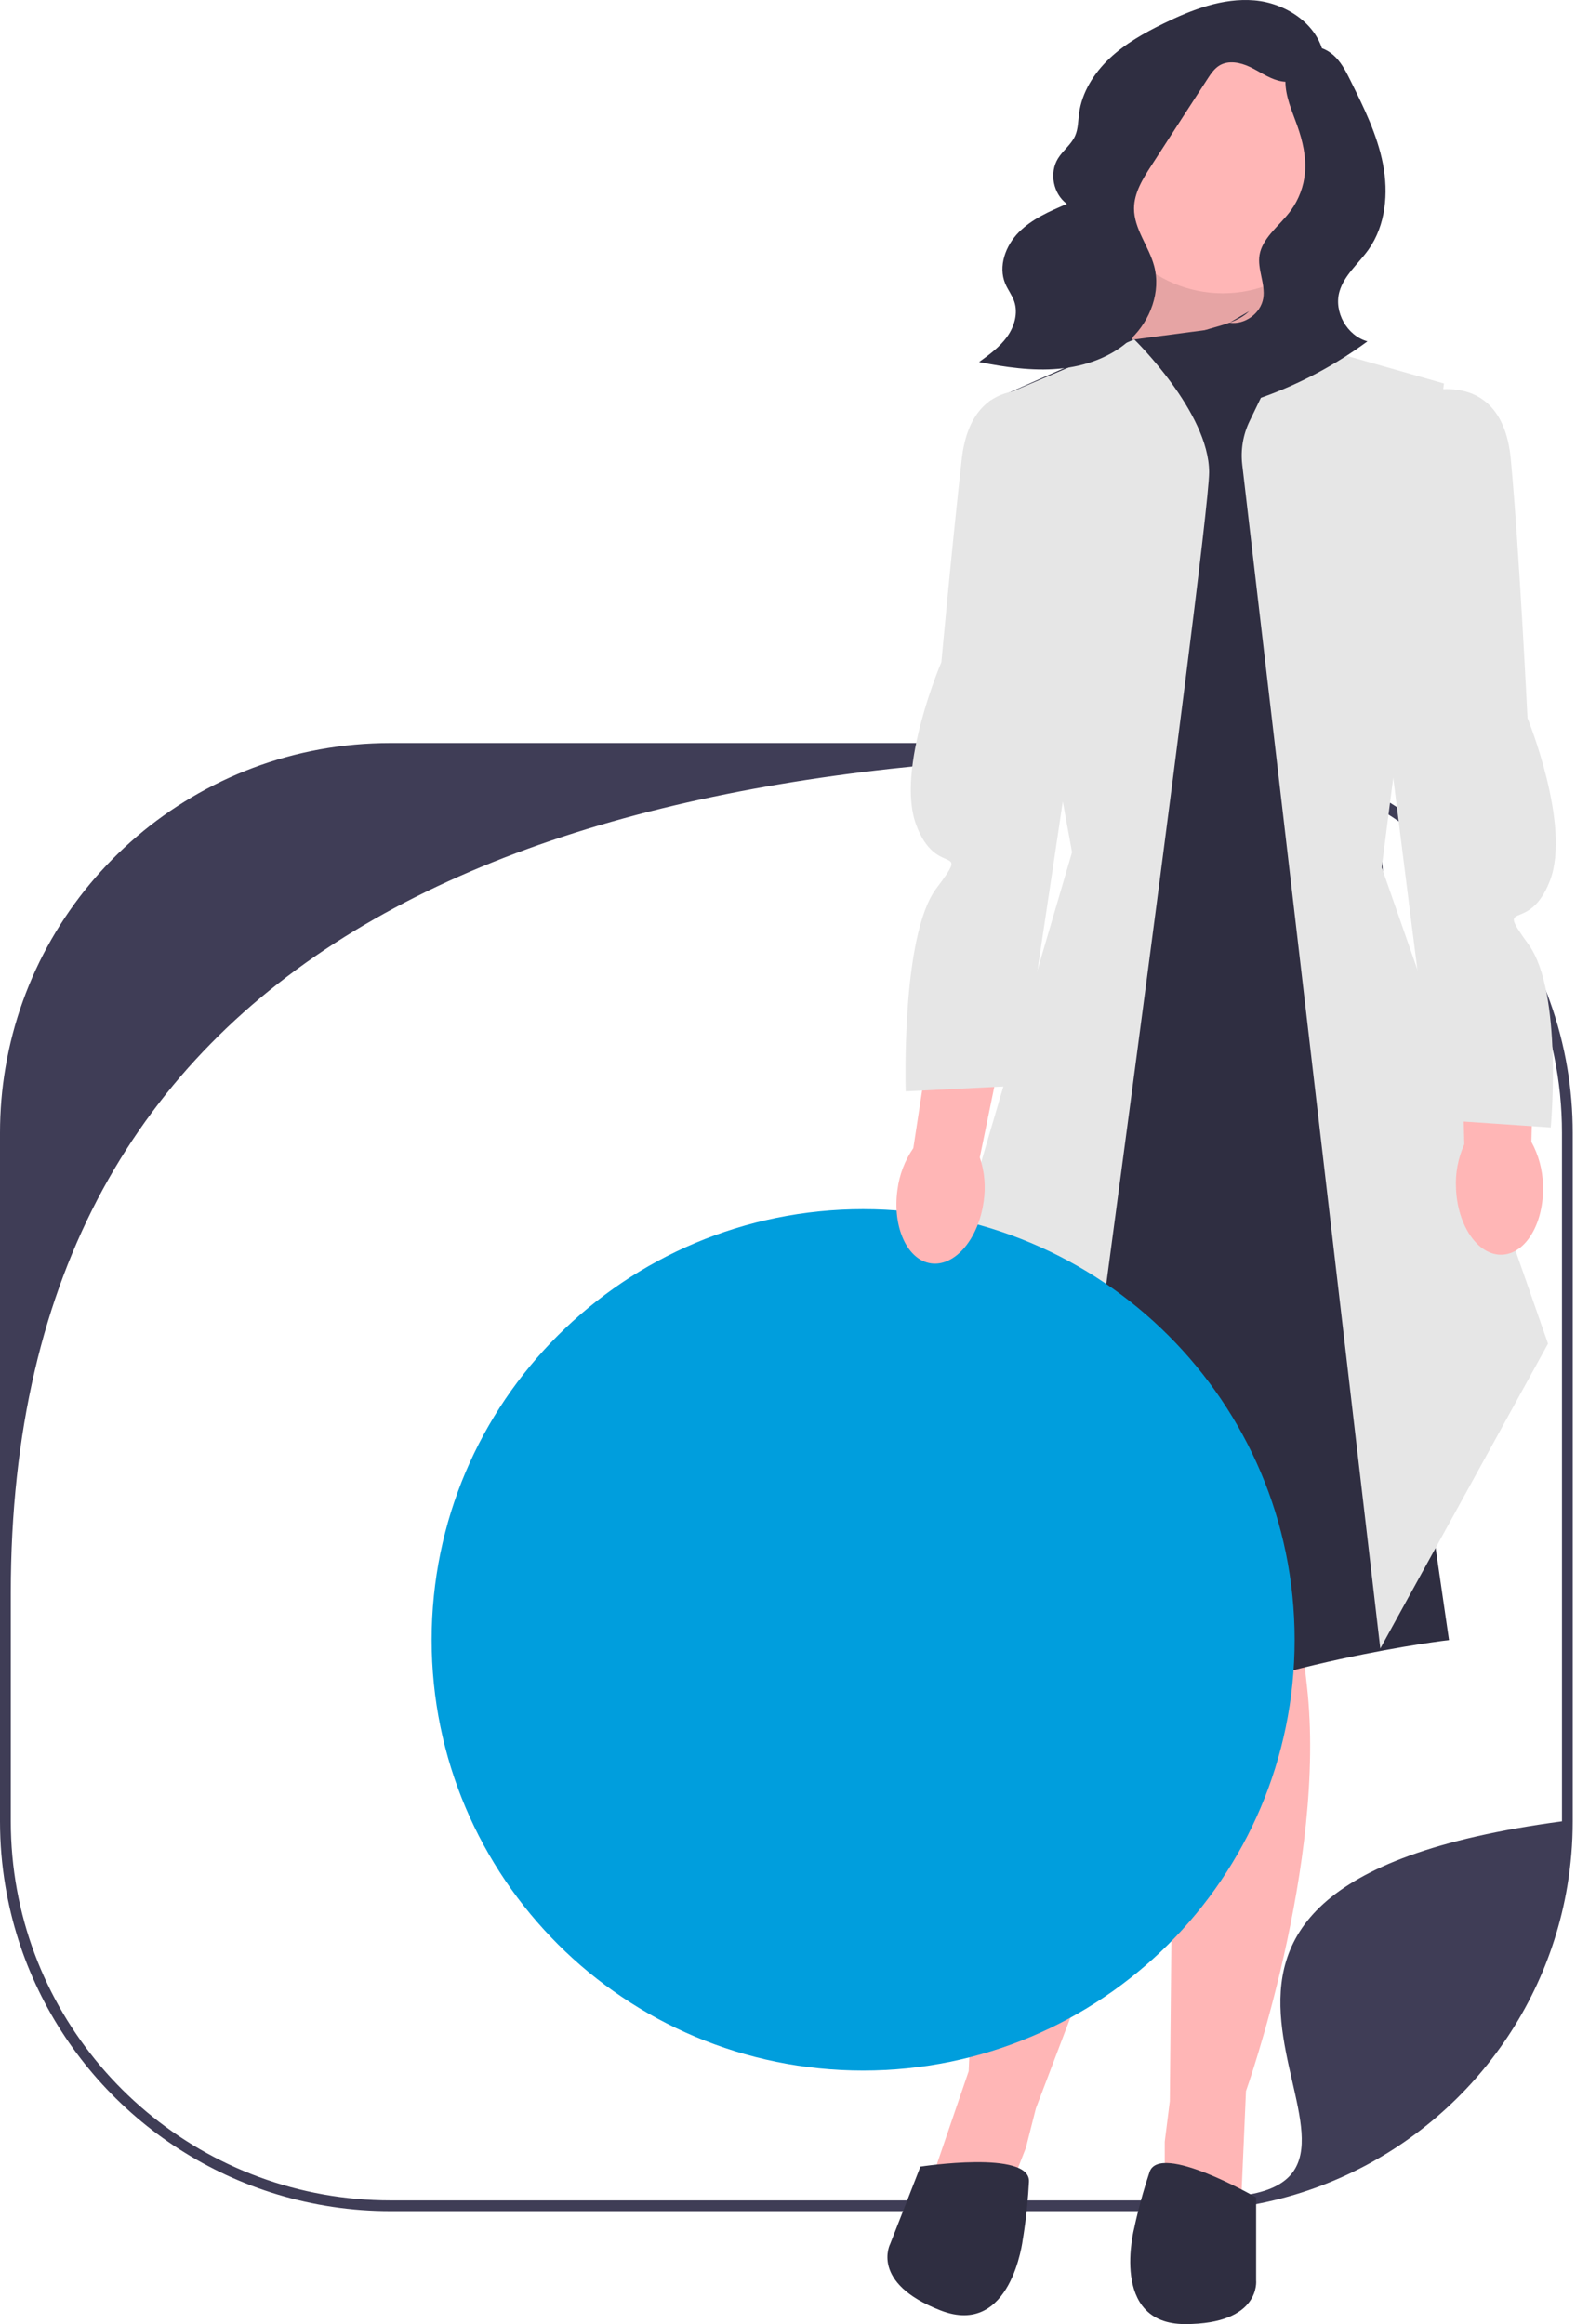<svg width="179" height="264" viewBox="0 0 179 264" fill="none" xmlns="http://www.w3.org/2000/svg">
<path d="M178.018 121.335C174.516 100.375 156.265 84.402 134.277 84.402H44.356C22.377 84.402 4.129 100.362 0.615 121.31C0.209 123.706 0 126.169 0 128.68V206.89C0 209.401 0.209 211.861 0.615 214.256C3.412 230.945 15.565 244.471 31.511 249.276C35.576 250.503 39.889 251.164 44.356 251.164H134.277C138.743 251.164 143.056 250.503 147.122 249.276C163.072 244.467 175.229 230.933 178.018 214.231C178.419 211.844 178.628 209.393 178.628 206.89V128.68C178.628 126.178 178.419 123.723 178.018 121.335ZM141.886 249.276C139.414 249.715 136.873 249.945 134.277 249.945H44.356C41.76 249.945 39.219 249.715 36.746 249.276C16.556 245.691 1.226 228.077 1.226 206.89V180.93C1.226 107.575 60.793 85.626 134.277 85.626C158.097 85.626 177.407 104.902 177.407 128.68V206.89C119.582 214.615 162.077 245.691 141.886 249.276Z" fill="#3F3D56"/>
<path d="M107.21 143.421L110.669 165.868L161.407 158.961L156.506 132.735L107.21 143.421Z" fill="#009EDD"/>
<path d="M147.03 17.464H126.052V39.14H147.03V17.464Z" fill="#2F2E41"/>
<path d="M127.966 40.396L133.155 24.856H143.27L143.801 40.396H127.966Z" fill="#FFB6B6"/>
<path opacity="0.1" d="M127.966 40.396L133.155 24.856H143.27L143.801 40.396H127.966Z" fill="black"/>
<path d="M133.444 178.818L132.867 238.676L132.29 243.28V249.89L140.939 250.762L141.516 237.524C141.516 237.524 150.741 211.624 148.434 191.48C146.128 171.335 147.281 177.091 147.281 177.091L133.444 178.818Z" fill="#FFB6B6"/>
<path d="M138.934 183.518L117.658 239.484L116.517 243.983L114.108 250.14L105.734 247.812L110.021 235.272C110.021 235.272 110.866 207.796 120.356 189.869C129.845 171.942 126.673 176.885 126.673 176.885L138.934 183.518Z" fill="#FFB6B6"/>
<path d="M127.966 38.67L112.399 45.576L122.339 96.808L120.768 170.338L110.39 192.21C110.39 192.21 108.651 204.718 126.525 196.66C144.399 188.602 164.578 186.3 164.578 186.3L159.678 152.63L155.353 64.282L155.93 44.713L143.245 36.655L127.966 38.67V38.67Z" fill="#2F2E41"/>
<path d="M119.296 193.009L102.021 164.141L121.762 96.808L112.399 45.576L128.826 38.556C128.826 38.556 137.33 46.823 137.33 53.641C137.33 60.459 119.296 193.009 119.296 193.009Z" fill="#E6E6E6"/>
<path d="M156.773 187.253L141.092 52.787C140.894 51.089 141.184 49.37 141.929 47.831L146.417 38.556L164.002 43.562L156.933 98.534L175.822 152.63L156.773 187.253H156.773Z" fill="#E6E6E6"/>
<path d="M142.669 249.611C142.669 249.611 131.714 243.28 130.561 246.733C129.408 250.187 128.831 253.064 128.831 253.064C128.831 253.064 125.948 264 134.597 264C143.245 264 142.669 259.026 142.669 259.026V249.611Z" fill="#2F2E41"/>
<path d="M104.542 246.111C104.542 246.111 117.054 244.192 116.869 247.828C116.685 251.463 116.173 254.353 116.173 254.353C116.173 254.353 114.874 265.586 106.818 262.446C98.761 259.305 101.111 254.882 101.111 254.882L104.542 246.111Z" fill="#2F2E41"/>
<path d="M138.887 33.314C146.803 33.314 153.221 26.908 153.221 19.006C153.221 11.104 146.803 4.697 138.887 4.697C130.971 4.697 124.553 11.104 124.553 19.006C124.553 26.908 130.971 33.314 138.887 33.314Z" fill="#FFB6B6"/>
<path d="M150.339 6.255C149.672 2.727 146.044 0.341 142.46 0.042C138.876 -0.257 135.365 1.094 132.138 2.677C129.95 3.751 127.796 4.961 126.024 6.633C124.252 8.304 122.875 10.487 122.557 12.9C122.445 13.754 122.46 14.645 122.11 15.432C121.672 16.415 120.734 17.083 120.167 17.998C119.151 19.639 119.618 22.026 121.177 23.165C119.217 23.999 117.202 24.869 115.708 26.386C114.213 27.902 113.35 30.244 114.171 32.207C114.461 32.902 114.94 33.51 115.188 34.221C115.659 35.57 115.211 37.104 114.376 38.264C113.54 39.425 112.362 40.286 111.203 41.126C114.18 41.709 117.218 42.162 120.238 41.891C123.259 41.619 126.291 40.562 128.478 38.465C130.665 36.368 131.869 33.133 131.084 30.209C130.483 27.968 128.801 26.005 128.802 23.686C128.803 21.903 129.807 20.295 130.777 18.798L137.13 8.989C137.511 8.401 137.913 7.793 138.515 7.433C139.539 6.821 140.867 7.09 141.947 7.598C143.026 8.106 144.013 8.835 145.164 9.15C147.513 9.792 150.238 8.316 150.979 6" fill="#2F2E41"/>
<path d="M141.872 35.354C140.677 36.508 138.956 36.88 137.361 37.348C135.765 37.816 134.069 38.552 133.351 40.049C132.647 41.517 133.158 43.38 134.323 44.518C135.489 45.656 137.182 46.135 138.812 46.113C140.442 46.09 142.031 45.613 143.564 45.059C147.756 43.545 151.726 41.421 155.311 38.775C152.989 38.134 151.47 35.428 152.135 33.116C152.675 31.236 154.329 29.924 155.454 28.323C157.391 25.565 157.713 21.93 157.072 18.623C156.431 15.316 154.92 12.251 153.426 9.231C152.954 8.277 152.47 7.306 151.733 6.536C150.996 5.767 149.953 5.215 148.892 5.326C147.131 5.508 146.007 7.438 145.995 9.205C145.983 10.971 146.76 12.632 147.349 14.298C147.955 16.015 148.377 17.834 148.214 19.648C148.078 21.167 147.524 22.647 146.63 23.884C145.939 24.839 145.059 25.641 144.308 26.549C143.727 27.252 143.212 28.047 143.06 28.945C142.782 30.579 143.742 32.233 143.479 33.869C143.201 35.599 141.377 36.924 139.643 36.656" fill="#2F2E41"/>
<path d="M98.034 235.198C125.101 235.198 147.043 213.295 147.043 186.276C147.043 159.257 125.101 137.353 98.034 137.353C70.968 137.353 49.026 159.257 49.026 186.276C49.026 213.295 70.968 235.198 98.034 235.198Z" fill="#009EDD"/>
<path d="M111.718 136.518C111.125 140.758 108.452 143.889 105.749 143.511C103.046 143.134 101.337 139.391 101.931 135.15C102.146 133.453 102.764 131.831 103.734 130.421L106.476 112.489L114.879 113.953L111.284 131.476C111.83 133.098 111.979 134.827 111.718 136.518Z" fill="#FFB6B6"/>
<path d="M119.029 44.713C119.029 44.713 110.381 41.835 109.228 52.195C108.074 62.555 106.921 75.217 106.921 75.217C106.921 75.217 101.732 87.304 104.038 93.635C106.345 99.966 110.381 95.552 106.345 100.925C102.309 106.297 102.871 123.974 102.871 123.974L115.858 123.322C115.858 123.322 123.065 75.793 123.065 74.642C123.065 73.491 119.029 44.713 119.029 44.713V44.713Z" fill="#E6E6E6"/>
<path d="M175.245 134.594C175.406 138.872 173.325 142.422 170.597 142.524C167.87 142.625 165.53 139.24 165.369 134.961C165.282 133.252 165.606 131.548 166.313 129.99L165.862 111.856L174.391 111.825L173.931 129.705C174.754 131.207 175.204 132.883 175.245 134.594V134.594Z" fill="#FFB6B6"/>
<path d="M161.931 44.519C161.931 44.519 170.629 41.795 171.597 52.174C172.564 62.553 173.491 81.565 173.491 81.565C173.491 81.565 178.463 93.743 176.044 100.032C173.624 106.321 169.668 101.835 173.607 107.279C177.546 112.723 176.133 128.074 176.133 128.074L163.159 127.19C163.159 127.19 157.339 81.853 157.36 80.702C157.38 79.551 161.931 44.519 161.931 44.519V44.519Z" fill="#E6E6E6"/>
</svg>

